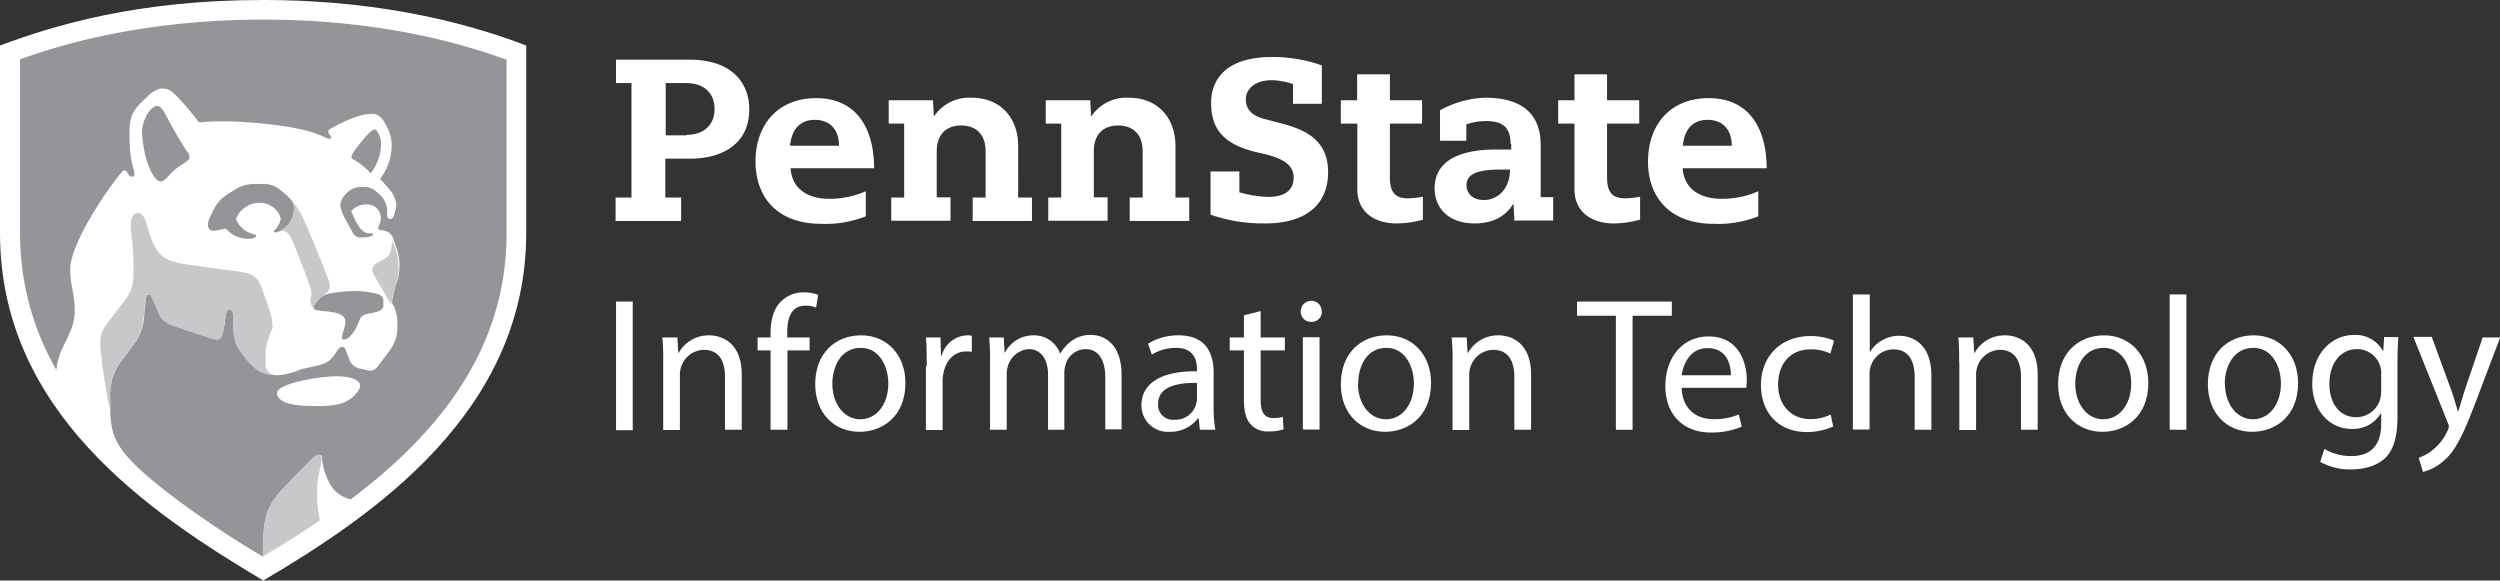<svg id="Layer_1" data-name="Layer 1" xmlns="http://www.w3.org/2000/svg" xmlns:xlink="http://www.w3.org/1999/xlink" viewBox="0 0 498.83 115.83"><rect x="0" y="0" width="498.83" height="115.83" fill="#333333" stroke="none"/><defs><style>.cls-1{fill:none;}.cls-2{clip-path:url(#clip-path);}.cls-3{clip-path:url(#clip-path-3);}.cls-4{fill:#fff;}.cls-5{fill:#939598;}.cls-6{fill:#c7c8ca;}</style><clipPath id="clip-path" transform="translate(-0.46 -68.79)"><rect class="cls-1" x="0.46" y="68.7" width="500" height="115.92"/></clipPath><clipPath id="clip-path-3" transform="translate(-0.46 -68.79)"><rect class="cls-1" x="0.46" y="68.79" width="498.92" height="115.83"/></clipPath></defs><title>psuit-night</title><g class="cls-2"><g class="cls-2"><g class="cls-3"><path class="cls-4" d="M53,184.62C29.71,170.79.46,150.7.46,115.29V77.87c10.75-4,27.25-9.08,52.5-9.08,25.5,0,43.08,5.5,52.5,9.08v37.42C105.46,151,75,171.62,53,184.62" transform="translate(-0.46 -68.79)"/></g></g><g class="cls-2"><path class="cls-5" d="M68.71,136.12c0-.83.66-2,.66-3.17,0-1.33-1.58-1.75-2.83-1.91-2.58-.34-3.5-.25-3.5-.84,0-.41.33-.83.83-1.5.67-1,2.42-1.41,3.25-1.5a28.92,28.92,0,0,1,4.09-.33,17.37,17.37,0,0,1,3.91.42c1.59.25,1.84.91,1.84,1.66v.75c0,.75-.59,1.17-1.75,1.42a3.9,3.9,0,0,1-.84.17c-.83.16-1.83.33-2.16,1.33-.75,2.17-2.09,3.92-3.09,3.92-.16.08-.41-.09-.41-.42M71,100.62c-.08-.08-.42-.17-.42-.5s.25-.75.84-1.58c1.33-1.75,3.08-3.92,3.75-3.92.33,0,.5.25.91,1a4.11,4.11,0,0,1,.42,1.92,9.75,9.75,0,0,1-2.08,5.83A13.54,13.54,0,0,0,71,100.62ZM32.46,105c.58,0,1-.41,1.91-1.41,2-2.17,3.92-2.5,3.92-3.42a2.16,2.16,0,0,0-.58-1.25c-2.17-3.33-3-5.08-4.34-7.5-.41-.83-1.08-1.5-1.5-1.5-.75,0-1.5.83-2,1.58a8.71,8.71,0,0,0-1.08,3.34,23.69,23.69,0,0,0,1.08,6.41C30.54,103.2,31.62,105,32.46,105Zm24,7.67c0-1.33-1.59-3.42-4.25-3.42a5.08,5.08,0,0,0-4.67,3.25,5.21,5.21,0,0,0,3.42,3c.33.09.58.09.58.34s-.42.58-1.17.58a5.85,5.85,0,0,1-4.83-2c-.67.08-1.42.33-2.42.42-.83,0-1.16-.5-1.16-1.25a3.69,3.69,0,0,1,.41-1.5l.42-.84a7.73,7.73,0,0,1,3.42-3.91c.25-.17,1-.59,1.33-.84a7.14,7.14,0,0,1,4-1h1.17a5.06,5.06,0,0,1,3.75,1.25c1.75,1.42,2.66,2.25,2.66,3.34a4.85,4.85,0,0,1-1,3.33,4.16,4.16,0,0,1-2.75,1.75c-.25,0-.25-.08-.25-.25s.17-.25.34-.42A4.42,4.42,0,0,0,56.46,112.62ZM68,149.45a22.17,22.17,0,0,1-5.25.34c-5.92,0-7-1.5-7-2.59,0-1.91,8.5-3.33,11.91-3.33,3.25,0,4.67,1,4.67,1.83S70.87,148.79,68,149.45ZM33.62,166.87a192.87,192.87,0,0,0,19.34,13c.08-5.83-.17-9.25,3.83-13.42,1.58-1.66,3.25-3.41,4.75-4.91,1.08-1.17,2-2,2.58-2,.42,0,.59.16.59.66A12.6,12.6,0,0,0,66.12,165a6.16,6.16,0,0,0,4.34,3.42c16.91-12.75,31.08-29.42,31.08-53.08V80.7c-4.17-1.41-21.33-8-48.5-8S8.62,79.2,4.46,80.62V115.2a54.62,54.62,0,0,0,7.25,27.42c.41-4.83,3.66-7.08,3.66-11.83,0-3.34-.91-5.34-.91-8.17,0-5,6.75-15.25,10.25-19.42.08-.08.33-.41.58-.41a.7.7,0,0,1,.58.41c.34.59.5.84.92.84s.5-.25.5-.59c0-.83-1-2.33-1-8,0-4,.92-4.83,3.42-7.25.41-.41,1.83-1.75,3.16-1.75,1.5,0,2.17.84,3.09,1.75,1.5,1.59,3.66,4.25,4,4.75a.49.49,0,0,0,.41.25A39.48,39.48,0,0,1,44.71,93c5.58,0,13.91.84,18.25,2.25,2.25.75,2.66,1.25,3.25,1.25a.3.3,0,0,0,.33-.33c0-.25-.58-.75-.58-1.08s.16-.42.41-.59c3.17-1.75,5.92-3,8.42-3,1.42,0,2.17,1.25,2.83,2.5a8.18,8.18,0,0,1,1,3.59,11.19,11.19,0,0,1-2.33,6.91c.5.5,1.17,1.25,1.58,1.75a5.83,5.83,0,0,1,1.67,3.34,10.56,10.56,0,0,1-.42,2c-.08.33-.33.91-.83.91s-.58-.5-.58-1v-.33a4.61,4.61,0,0,0-1.17-3.25c-1.08-1.08-2-1.83-3.25-1.83h-.42a4.09,4.09,0,0,0-3.41,1.41,3.31,3.31,0,0,0-1.09,2.42,7.59,7.59,0,0,0,.92,2.42c.33.66,1.17,2.16,1.58,2.91a1.67,1.67,0,0,0,1.42.92c1.42,0,2.58-.17,2.58-.58a.26.26,0,0,0-.25-.25h-.41c-1.84,0-2.75-2.34-3.67-4.42a3.87,3.87,0,0,1,2.92-1.33,2.74,2.74,0,0,1,3,2.75A4.1,4.1,0,0,1,76,114a.63.63,0,0,0-.08.33c0,.25.33.33.83.42a3.17,3.17,0,0,1,.75.16,2.19,2.19,0,0,1,1.33,1.25c.17.42.5,1.42.59,1.67a10.71,10.71,0,0,1,.75,3.75,9.45,9.45,0,0,1-.59,3.67,19.84,19.84,0,0,0-.91,3.91,3.8,3.8,0,0,0,.33.67,7.4,7.4,0,0,1,.75,3.17v1.08A7.64,7.64,0,0,1,78,139c-.67.92-1.67,2.25-2.25,3a1.84,1.84,0,0,1-1.42.75,4.37,4.37,0,0,1-.91-.16c-.34-.09-1.09-.25-1.42-.34A2.87,2.87,0,0,1,70,140c-.09-.17-.25-.59-.34-.75-.25-.75-.41-1.25-.91-1.25-.34,0-.67.25-1,.75-1.17,1.83-1.84,2.5-4,3-.75.16-2.25.5-3.09.66a14.14,14.14,0,0,1-4.83,1.25,2.93,2.93,0,0,1-.83-.08c-1.75-.25-3-.33-5.17-2.92-3-3.58-2.67-4.08-2.83-8.91,0-.5-.17-1.25-.75-1.25s-.75,1-.92,2.5c-.25,1.66-.58,3.5-1.42,3.5a5,5,0,0,1-1.91-.42c-1.09-.33-3.84-1.25-5.25-1.75-1.92-.67-3.84-1.17-4.5-2.83-.34-.84-1-2.34-1.34-3.09-.25-.58-.41-.83-.75-.83-.5,0-.66.58-.66,1.08s-.17,1.84-.25,2.59A10.76,10.76,0,0,1,26.79,138c-.67.84-1.25,1.75-2,2.67a11.11,11.11,0,0,0-2.33,7.83v2.34C22.62,156.45,24,159.29,33.62,166.87Z" transform="translate(-0.46 -68.79)"/></g><g class="cls-2"><path class="cls-6" d="M78.71,116.54h0c.16.41.5,1.41.58,1.66A10.71,10.71,0,0,1,80,122a9.38,9.38,0,0,1-.58,3.67,19.24,19.24,0,0,0-.92,3.92c-.17-.34-3.08-5.34-3.33-5.75a2.52,2.52,0,0,1-.42-1.25c0-.5.25-.84.83-1.25a9.41,9.41,0,0,1,1.17-.67,2.84,2.84,0,0,0,1.83-2.75,1.83,1.83,0,0,0,.09-1.33M66,124.62a3.2,3.2,0,0,1,.25,1.17,1.61,1.61,0,0,1-.58,1.41c-.25.25-.5.42-.75.67a3.33,3.33,0,0,0-1,.83c-.5.67-.84,1.09-.84,1.5,0,.17,0,.25.17.25a2,2,0,0,1-.83-1.66c0-.5.16-.84.16-1.34a3.85,3.85,0,0,0-.16-1.08c-.84-2.75-2.17-5.92-3-8.08s-1.5-3.42-2.5-3.42c-.5,0-1,.25-1.59.25a4.3,4.3,0,0,0,2.75-1.75,4.85,4.85,0,0,0,1-3.33,2.62,2.62,0,0,0-.58-1.42,15.68,15.68,0,0,1,2.83,4.58C63.12,117.12,64.71,121.37,66,124.62ZM22.46,150.79v-2.34a11.11,11.11,0,0,1,2.33-7.83c.75-.92,1.33-1.83,2-2.67,1.42-1.83,2.08-3.33,2.42-6.66.08-.75.16-2.09.25-2.59s.16-1.08.66-1.08c.34,0,.5.25.75.83.34.75,1,2.25,1.34,3.09.75,1.75,2.58,2.25,4.5,2.83,1.41.5,4.16,1.42,5.25,1.75a5,5,0,0,0,1.91.42c.84,0,1.25-1.75,1.42-3.5.17-1.42.42-2.5.92-2.5s.75.66.75,1.25c.16,4.83-.17,5.33,2.83,8.91,2.17,2.59,3.42,2.75,5.17,2.92a2.34,2.34,0,0,1-1.5-2.5v-1.75a6.85,6.85,0,0,1,.5-2.75,14.91,14.91,0,0,1,.66-1.83c.42-.92.17-1.09.17-1.75a11.07,11.07,0,0,0-.75-2.92c-.25-.83-.67-2-1-2.92-1.08-3-1.5-3.75-5.17-4.25-1.16-.16-6.25-.83-7.33-1-4.08-.58-7.25-.75-8.92-3.5-2-3.25-1.75-7.16-3.66-7.16-.92,0-1.42,1-1.42,2.5s.58,4.08.58,8.41c0,3.75-.33,4.84-2.58,7.59-.58.75-1.33,1.75-1.83,2.41-1.67,2.09-2.34,3.17-2.25,5.59C21,143.87,22,148.45,22.46,150.79Zm41.33,14.5c.17-1.5.83-4,.83-5.09,0-.5-.16-.66-.58-.66s-1.42.83-2.58,2c-1.5,1.58-3.17,3.25-4.75,4.91-3.92,4.17-3.75,7.59-3.84,13.42,4.42-2.67,8.42-5.17,11.42-7.25A25,25,0,0,1,63.79,165.29Z" transform="translate(-0.46 -68.79)"/></g><path class="cls-4" d="M126.54,85.37h-3.17V80.7h14.75c7.75,0,11.84,4.09,11.84,9.92,0,6.92-5.42,9.83-11.84,9.83h-4.91v7.75h3.16v4.67H123.29V108.2h3.17V85.37m11,10.33c3.33,0,5.58-1.91,5.58-5.16,0-3-1.92-5.17-5.67-5.17h-4.08V95.79h4.17Zm20.75,6.59c.16,3.83,3.08,6.16,7.58,6.16a17.69,17.69,0,0,0,7.42-1.5v5a21.61,21.61,0,0,1-8.84,1.5c-9.25,0-13.16-5.75-13.16-12.41,0-7.5,4.58-12.67,12.08-12.67,8.25,0,11.58,6.25,11.58,14H158.21Zm9.66-4.42c0-3.33-1.91-5.17-4.83-5.17s-4.67,1.92-4.92,5.17Zm168.34,4.42c.16,3.83,3.08,6.16,7.66,6.16a17.69,17.69,0,0,0,7.42-1.5v5a21.59,21.59,0,0,1-8.83,1.5c-9.25,0-13.17-5.75-13.17-12.41,0-7.5,4.58-12.67,12.08-12.67,8.25,0,11.59,6.25,11.59,14H336.21ZM346,97.87c0-3.33-1.92-5.17-4.84-5.17s-4.66,1.92-4.91,5.17ZM180.87,93.45h-3.08V88.79h8.83l.17,3.16h.08a8.42,8.42,0,0,1,7.42-3.66c6.08,0,9.33,4.33,9.33,9.58V108.2h2.75v4.67H194.54V108.2h2.58V99c0-3.34-1.83-5.17-4.91-5.17-2.75,0-4.84,1.58-4.84,5.17v9.16h2.75v4.67H178.29V108.2h2.58V93.45Zm31.34,0h-3.09V88.79H218l.16,3.16h.09a8.4,8.4,0,0,1,7.41-3.66c6.09,0,9.34,4.33,9.34,9.58V108.2h2.75v4.67H225.87V108.2h2.59V99c0-3.34-1.84-5.17-4.92-5.17-2.75,0-4.83,1.58-4.83,5.17v9.16h2.75v4.67H209.62V108.2h2.59V93.45Zm102.5-9.83h6.41v5.17h6.42v4.66h-6.42v10.67c0,3.25,1.17,4.25,3.75,4.25a19.57,19.57,0,0,0,2.84-.33v4.58a20,20,0,0,1-5.25.75c-4.75,0-7.84-2.58-7.84-6.75V93.45h-3.25V88.79h3.25V83.62Zm-43.34,0h6.42v5.17h6.42v4.66h-6.42v10.67c0,3.25,1.17,4.25,3.75,4.25a19.4,19.4,0,0,0,2.83-.33v4.58a19.91,19.91,0,0,1-5.25.75c-4.75,0-7.83-2.58-7.83-6.75V93.45H268V88.79h3.25V83.62Zm30.5,13.92c0-3.34-1.58-4.59-4.83-4.59a11.41,11.41,0,0,0-4,.67v3.25h-5.25V90.79a19.86,19.86,0,0,1,9.08-2.5c6.67,0,11,2.75,11,9.41v10.42h2.5v4.67h-7.75l-.16-3.25h-.09c-.5.66-2.25,3.83-7.66,3.83s-8-3.25-8-7c0-4.58,3.5-7.75,12.33-7.75H302V97.54ZM300,102.62c-5.25,0-6.92,1.08-6.92,3.17,0,1.41,1,2.91,3.5,2.91s5.17-2,5.17-6.08ZM258.37,85.54a14,14,0,0,0-4.08-.75c-3.75,0-5.25,2-5.25,3.83,0,2.33,1.75,3.42,3.75,3.92l3.17.83c4.5,1.17,9.5,3.08,9.5,9.75,0,6.08-3.92,10.25-12.59,10.25A31.82,31.82,0,0,1,242,111.62V103h5.75v4.16a24.07,24.07,0,0,0,5.75.92c3.41,0,5.08-1.42,5.08-3.83,0-2-1.17-3.5-5.25-4.59L250.54,99c-6.25-1.66-8.42-4.75-8.42-9.66,0-5.09,3.42-9.17,12.09-9.17a29.17,29.17,0,0,1,10,1.67v7.66h-5.75V85.54Z" transform="translate(-0.46 -68.79)"/><rect class="cls-4" x="122.92" y="60.17" width="3.33" height="25.67"/><path class="cls-4" d="M132.79,141.12a45.16,45.16,0,0,0-.17-5h3l.17,3.08h.08a6.86,6.86,0,0,1,6.09-3.5c2.58,0,6.5,1.5,6.5,7.84v11h-3.34V144c0-3-1.08-5.41-4.25-5.41a4.87,4.87,0,0,0-4.5,3.41,4.7,4.7,0,0,0-.25,1.59v11h-3.33V141.12" transform="translate(-0.46 -68.79)"/><path class="cls-4" d="M154.21,154.54V138.7h-2.59v-2.58h2.59v-.83c0-2.59.58-4.92,2.16-6.42a6.29,6.29,0,0,1,4.5-1.75,8.28,8.28,0,0,1,2.84.5l-.42,2.58a4.76,4.76,0,0,0-2.17-.41c-2.83,0-3.58,2.5-3.58,5.33v1H162v2.58h-4.42v15.84h-3.33" transform="translate(-0.46 -68.79)"/><path class="cls-4" d="M181.12,145.2c0,6.84-4.75,9.75-9.16,9.75-5,0-8.84-3.66-8.84-9.5,0-6.16,4-9.75,9.17-9.75s8.83,3.92,8.83,9.5m-14.58.17c0,4,2.33,7.08,5.58,7.08s5.59-3,5.59-7.16c0-3.09-1.59-7.09-5.5-7.09S166.54,141.87,166.54,145.37Z" transform="translate(-0.46 -68.79)"/><path class="cls-4" d="M185.37,141.87c0-2.17,0-4-.16-5.75h2.91l.09,3.58h.16a5.45,5.45,0,0,1,5.09-4,2.63,2.63,0,0,1,.91.09V139a4.89,4.89,0,0,0-1.16-.08c-2.34,0-4,1.75-4.5,4.33a7.9,7.9,0,0,0-.17,1.59v9.75h-3.33V141.87" transform="translate(-0.46 -68.79)"/><path class="cls-4" d="M198,141.12a45.16,45.16,0,0,0-.17-5h2.92l.16,3H201a6.34,6.34,0,0,1,5.75-3.42,5.52,5.52,0,0,1,5.25,3.67H212a8.62,8.62,0,0,1,2.08-2.42,6.37,6.37,0,0,1,4.09-1.33c2.41,0,6.08,1.58,6.08,8v10.83H221V144.12c0-3.5-1.33-5.67-4-5.67a4.2,4.2,0,0,0-3.92,3.09,5.13,5.13,0,0,0-.25,1.66v11.34h-3.25v-11c0-2.92-1.33-5.09-3.83-5.09a4.68,4.68,0,0,0-4.17,3.34,5.55,5.55,0,0,0-.25,1.66v11.09H198V141.12" transform="translate(-0.46 -68.79)"/><path class="cls-4" d="M239.87,154.54l-.25-2.34h-.08a6.91,6.91,0,0,1-5.67,2.75,5.27,5.27,0,0,1-5.66-5.25c0-4.41,3.91-6.91,11.08-6.83v-.42c0-1.5-.42-4.25-4.17-4.25a9.25,9.25,0,0,0-4.83,1.34l-.75-2.17a11.37,11.37,0,0,1,6.08-1.67c5.67,0,7,3.84,7,7.5v6.92a23.84,23.84,0,0,0,.34,4.42h-3.09m-.5-9.34c-3.66-.08-7.83.59-7.83,4.17a2.93,2.93,0,0,0,3.17,3.17,4.3,4.3,0,0,0,4.58-4.17V145.2Z" transform="translate(-0.46 -68.79)"/><path class="cls-4" d="M252,130.87v5.25h4.83v2.58H252v9.92c0,2.25.66,3.58,2.5,3.58a5.46,5.46,0,0,0,1.91-.25l.17,2.5a8.88,8.88,0,0,1-3,.42,4.45,4.45,0,0,1-3.58-1.42c-.92-1-1.34-2.66-1.34-4.83V138.7h-2.83v-2.58h2.83V131.7l3.34-.83" transform="translate(-0.46 -68.79)"/><path class="cls-4" d="M264.21,131A2,2,0,0,1,262,133a2,2,0,0,1-2-2.09,2.07,2.07,0,0,1,2.08-2.08,2,2,0,0,1,2.09,2.08m-3.75,5.17h3.33v18.42h-3.33Z" transform="translate(-0.46 -68.79)"/><path class="cls-4" d="M286,145.2c0,6.84-4.75,9.75-9.17,9.75-5,0-8.83-3.66-8.83-9.5,0-6.16,4-9.75,9.17-9.75s8.83,3.92,8.83,9.5m-14.58.17c0,4,2.33,7.08,5.58,7.08s5.58-3,5.58-7.16c0-3.09-1.58-7.09-5.5-7.09S271.46,141.87,271.46,145.37Z" transform="translate(-0.46 -68.79)"/><path class="cls-4" d="M290.29,141.12a45.16,45.16,0,0,0-.17-5h3l.17,3.08h.08a6.86,6.86,0,0,1,6.09-3.5c2.58,0,6.5,1.5,6.5,7.84v11h-3.34V144c0-3-1.08-5.41-4.25-5.41a4.87,4.87,0,0,0-4.5,3.41,4.7,4.7,0,0,0-.25,1.59v11h-3.33V141.12" transform="translate(-0.46 -68.79)"/><polyline class="cls-4" points="322.42 63 314.67 63 314.67 60.17 333.58 60.17 333.58 63 325.75 63 325.75 85.75 322.42 85.75 322.42 63"/><path class="cls-4" d="M336,146c.08,4.5,3,6.42,6.33,6.42a12.52,12.52,0,0,0,5.08-.92l.59,2.42a15.31,15.31,0,0,1-6.17,1.17c-5.67,0-9.08-3.75-9.08-9.25s3.25-9.92,8.66-9.92c6,0,7.59,5.25,7.59,8.67,0,.66-.09,1.25-.09,1.58H336m9.83-2.5c0-2.17-.83-5.42-4.67-5.42-3.41,0-4.83,3.09-5.16,5.42Z" transform="translate(-0.46 -68.79)"/><path class="cls-4" d="M366.29,153.87A13.06,13.06,0,0,1,361,155c-5.58,0-9.17-3.75-9.17-9.41s3.92-9.75,9.92-9.75a12.21,12.21,0,0,1,4.67.91l-.75,2.59a8.55,8.55,0,0,0-3.92-.84c-4.25,0-6.5,3.09-6.5,7,0,4.25,2.75,6.92,6.42,6.92a9.19,9.19,0,0,0,4.08-.92l.5,2.42" transform="translate(-0.46 -68.79)"/><path class="cls-4" d="M370.21,127.54h3.33V139h.08A6,6,0,0,1,376,136.7a6.8,6.8,0,0,1,3.42-.91c2.5,0,6.41,1.5,6.41,7.91v10.84h-3.33V144c0-3-1.08-5.5-4.25-5.5a4.77,4.77,0,0,0-4.5,3.33,4.15,4.15,0,0,0-.25,1.58v11.09h-3.33v-27" transform="translate(-0.46 -68.79)"/><path class="cls-4" d="M391.37,141.12a48,48,0,0,0-.16-5h3l.16,3.08h.09a6.83,6.83,0,0,1,6.08-3.5c2.58,0,6.5,1.5,6.5,7.84v11h-3.33V144c0-3-1.09-5.41-4.25-5.41A4.84,4.84,0,0,0,395,142a4.46,4.46,0,0,0-.25,1.59v11h-3.34V141.12" transform="translate(-0.46 -68.79)"/><path class="cls-4" d="M429.12,145.2c0,6.84-4.75,9.75-9.16,9.75-5,0-8.84-3.66-8.84-9.5,0-6.16,4-9.75,9.17-9.75s8.83,3.92,8.83,9.5m-14.58.17c0,4,2.33,7.08,5.58,7.08s5.59-3,5.59-7.16c0-3.09-1.59-7.09-5.5-7.09S414.54,141.87,414.54,145.37Z" transform="translate(-0.46 -68.79)"/><rect class="cls-4" x="432.92" y="58.75" width="3.33" height="27"/><path class="cls-4" d="M459,145.2c0,6.84-4.75,9.75-9.17,9.75-5,0-8.83-3.66-8.83-9.5,0-6.16,4-9.75,9.16-9.75s8.84,3.92,8.84,9.5m-14.59.17c0,4,2.34,7.08,5.59,7.08s5.58-3,5.58-7.16c0-3.09-1.58-7.09-5.5-7.09S444.37,141.87,444.37,145.37Z" transform="translate(-0.46 -68.79)"/><path class="cls-4" d="M479,136.12c-.08,1.33-.17,2.83-.17,5.08v10.67c0,4.25-.83,6.83-2.58,8.42s-4.33,2.16-6.67,2.16a12.07,12.07,0,0,1-6.16-1.5l.83-2.58a10.5,10.5,0,0,0,5.42,1.42c3.41,0,5.91-1.75,5.91-6.42v-2.08h-.08a6.44,6.44,0,0,1-5.83,3.08c-4.59,0-7.84-3.92-7.84-9,0-6.25,4.09-9.75,8.34-9.75a6.25,6.25,0,0,1,5.75,3.17H476l.17-2.75H479m-3.42,7.41a4.32,4.32,0,0,0-.16-1.5,4.81,4.81,0,0,0-4.67-3.5c-3.17,0-5.5,2.67-5.5,7,0,3.59,1.83,6.59,5.42,6.59a5,5,0,0,0,4.66-3.42,6.65,6.65,0,0,0,.25-1.75Z" transform="translate(-0.46 -68.79)"/><path class="cls-4" d="M485.71,136.12l4,10.92c.41,1.25.83,2.66,1.16,3.75H491c.33-1.09.75-2.5,1.16-3.84l3.67-10.83h3.5l-5,13.17c-2.42,6.33-4,9.58-6.33,11.5a9.63,9.63,0,0,1-4.09,2.16l-.83-2.83a8.81,8.81,0,0,0,2.92-1.67,10.09,10.09,0,0,0,2.83-3.75,1.8,1.8,0,0,0,.25-.83,2.54,2.54,0,0,0-.25-.83L482,136h3.75" transform="translate(-0.46 -68.79)"/></g></svg>